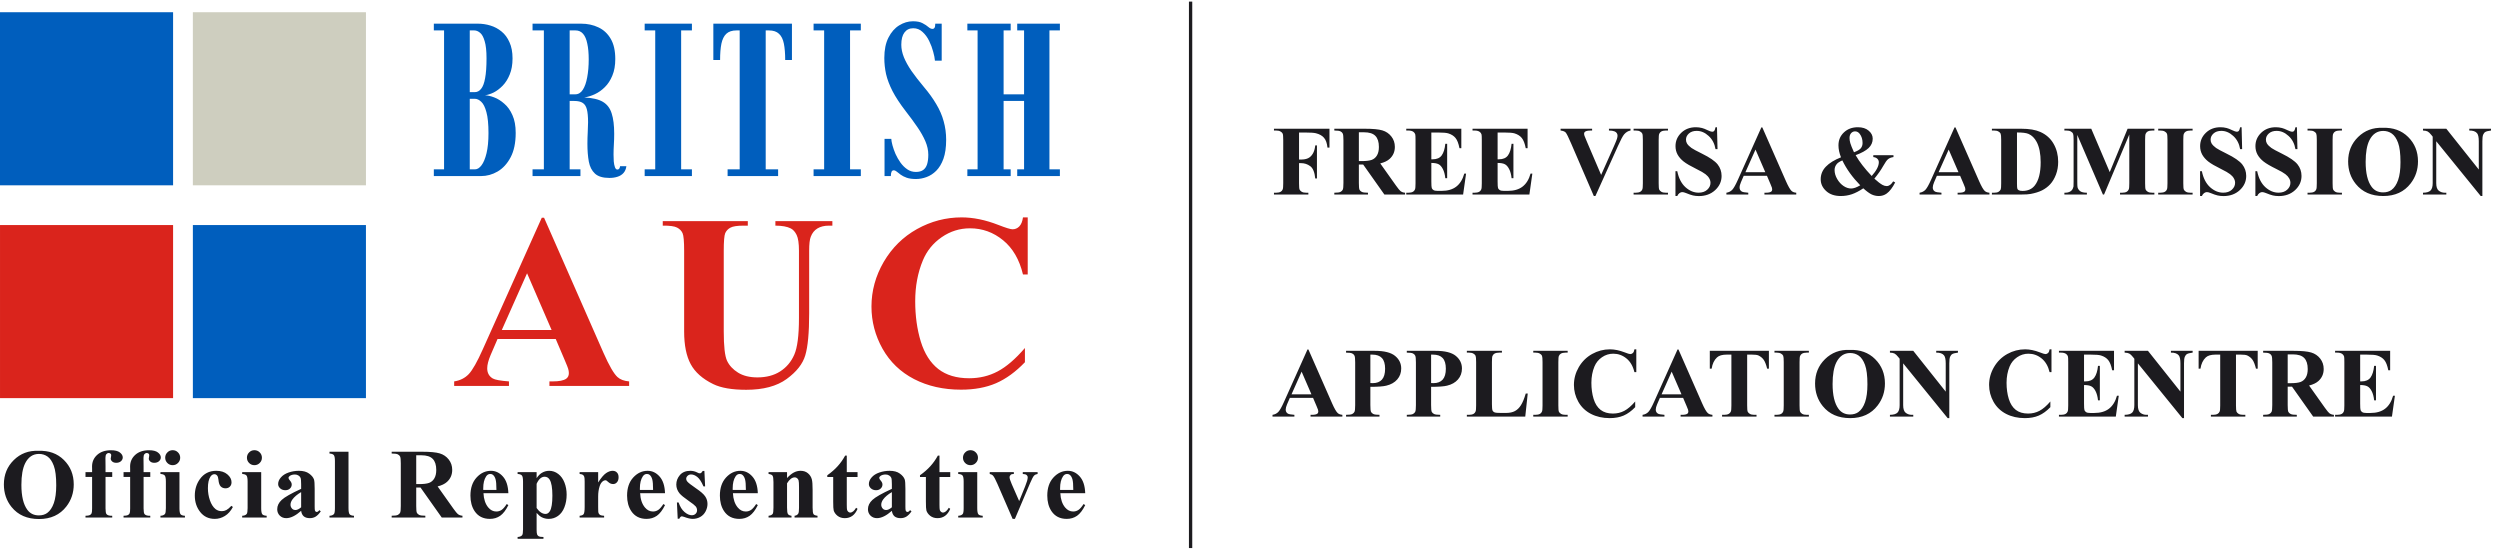 <svg width="366" height="81" viewBox="0 0 366 81" fill="none" xmlns="http://www.w3.org/2000/svg">
<rect y="1.79" width="25.34" height="25.34" fill="#005EBD"/>
<rect x="28.236" y="1.79" width="25.34" height="25.34" fill="#CECEBF"/>
<rect x="0.002" y="32.948" width="25.338" height="25.338" fill="#DA241C"/>
<rect x="28.236" y="32.948" width="25.338" height="25.338" fill="#005EBD"/>
<path d="M63.513 25.778V24.79H65.011V4.453H63.513V3.465H69.952C70.579 3.465 71.19 3.555 71.785 3.736C72.391 3.917 72.938 4.209 73.427 4.613C73.915 5.006 74.303 5.532 74.59 6.19C74.888 6.839 75.036 7.625 75.036 8.549C75.036 9.463 74.898 10.249 74.622 10.908C74.356 11.567 74.011 12.114 73.586 12.55C73.171 12.975 72.736 13.304 72.279 13.538C71.822 13.761 71.397 13.899 71.004 13.952C71.397 13.963 71.843 14.064 72.343 14.255C72.853 14.446 73.347 14.754 73.825 15.179C74.314 15.594 74.712 16.151 75.02 16.853C75.339 17.554 75.498 18.42 75.498 19.451C75.498 20.906 75.249 22.102 74.749 23.037C74.261 23.961 73.628 24.652 72.853 25.108C72.088 25.555 71.275 25.778 70.414 25.778H63.513ZM68.773 24.79H69.554C69.883 24.79 70.197 24.593 70.494 24.2C70.791 23.807 71.036 23.217 71.227 22.431C71.418 21.645 71.514 20.662 71.514 19.483C71.514 18.165 71.413 17.145 71.211 16.422C71.02 15.7 70.77 15.195 70.462 14.908C70.154 14.611 69.835 14.462 69.506 14.462H68.773V24.79ZM68.773 13.49H69.506C69.867 13.49 70.175 13.331 70.43 13.012C70.696 12.693 70.892 12.172 71.02 11.45C71.158 10.727 71.227 9.76 71.227 8.549C71.227 7.455 71.137 6.615 70.956 6.031C70.786 5.436 70.563 5.027 70.287 4.804C70.01 4.57 69.724 4.453 69.426 4.453H68.773V13.49ZM89.217 26.049C88.26 26.049 87.554 25.836 87.097 25.411C86.64 24.986 86.343 24.402 86.204 23.658C86.066 22.904 85.997 22.038 85.997 21.06C85.997 20.465 86.013 19.892 86.045 19.339C86.077 18.776 86.093 18.293 86.093 17.889C86.093 17.081 86.034 16.454 85.918 16.008C85.801 15.562 85.599 15.248 85.312 15.068C85.025 14.877 84.616 14.781 84.085 14.781H83.399V24.79H84.977V25.778H77.965V24.79H79.622V4.453H77.965V3.465H85.073C86.008 3.465 86.853 3.646 87.607 4.007C88.361 4.358 88.962 4.915 89.408 5.68C89.854 6.435 90.077 7.423 90.077 8.645C90.077 9.58 89.934 10.387 89.647 11.067C89.371 11.747 89.004 12.31 88.547 12.757C88.101 13.203 87.612 13.548 87.081 13.793C86.55 14.037 86.034 14.197 85.535 14.271C86.725 14.324 87.633 14.537 88.26 14.908C88.887 15.28 89.317 15.849 89.551 16.614C89.796 17.368 89.918 18.356 89.918 19.578C89.918 20.109 89.902 20.635 89.87 21.156C89.838 21.677 89.822 22.165 89.822 22.622C89.822 22.941 89.833 23.276 89.854 23.626C89.886 23.966 89.944 24.253 90.029 24.487C90.114 24.71 90.231 24.822 90.38 24.822C90.507 24.822 90.603 24.774 90.667 24.678C90.731 24.572 90.768 24.455 90.778 24.328H91.703C91.65 24.731 91.512 25.061 91.288 25.316C91.065 25.571 90.773 25.757 90.412 25.873C90.061 25.99 89.663 26.049 89.217 26.049ZM83.399 13.809H84.212C84.669 13.809 85.041 13.585 85.328 13.139C85.615 12.693 85.827 12.087 85.965 11.322C86.114 10.547 86.188 9.675 86.188 8.709C86.188 7.795 86.119 7.024 85.981 6.398C85.854 5.76 85.647 5.277 85.36 4.947C85.073 4.618 84.706 4.453 84.26 4.453H83.399V13.809ZM94.38 25.778V24.79H95.926V4.453H94.38V3.465H101.297V4.453H99.719V24.79H101.297V25.778H94.38ZM106.521 25.778V24.79H108.29V4.453H107.828C107.18 4.453 106.68 4.618 106.33 4.947C105.99 5.266 105.751 5.749 105.613 6.398C105.485 7.035 105.421 7.832 105.421 8.788H104.433V3.465H115.94V8.788H114.952C114.952 7.832 114.888 7.035 114.761 6.398C114.633 5.749 114.394 5.266 114.044 4.947C113.704 4.618 113.21 4.453 112.561 4.453H112.099V24.79H113.916V25.778H106.521ZM119.108 25.778V24.79H120.654V4.453H119.108V3.465H126.025V4.453H124.447V24.79H126.025V25.778H119.108ZM134.102 26.208C133.55 26.208 133.093 26.145 132.732 26.017C132.381 25.89 132.089 25.741 131.855 25.571C131.632 25.401 131.441 25.252 131.281 25.124C131.133 24.997 130.984 24.933 130.835 24.933C130.559 24.933 130.421 25.215 130.421 25.778H129.496V20.327H130.484C130.495 20.561 130.553 20.88 130.66 21.283C130.766 21.677 130.915 22.096 131.106 22.543C131.308 22.989 131.552 23.414 131.839 23.817C132.126 24.211 132.455 24.535 132.827 24.79C133.199 25.045 133.619 25.172 134.086 25.172C134.533 25.172 134.889 25.077 135.154 24.885C135.42 24.694 135.611 24.413 135.728 24.041C135.845 23.658 135.903 23.196 135.903 22.654C135.903 22.006 135.76 21.347 135.473 20.678C135.186 20.008 134.793 19.312 134.294 18.59C133.794 17.857 133.22 17.076 132.572 16.247C131.754 15.185 131.117 14.212 130.66 13.331C130.213 12.449 129.9 11.62 129.719 10.844C129.549 10.058 129.464 9.272 129.464 8.485C129.464 7.295 129.666 6.302 130.07 5.505C130.474 4.708 130.994 4.113 131.632 3.72C132.28 3.316 132.955 3.114 133.656 3.114C134.262 3.114 134.734 3.21 135.074 3.401C135.425 3.582 135.707 3.768 135.919 3.959C136.132 4.14 136.328 4.23 136.509 4.23C136.647 4.23 136.748 4.177 136.812 4.071C136.886 3.964 136.923 3.763 136.923 3.465H137.864V8.884H136.875C136.854 8.544 136.769 8.108 136.62 7.577C136.482 7.046 136.286 6.52 136.031 5.999C135.776 5.468 135.452 5.027 135.059 4.676C134.676 4.315 134.224 4.134 133.704 4.134C133.151 4.134 132.721 4.342 132.413 4.756C132.105 5.16 131.951 5.76 131.951 6.557C131.951 7.141 132.078 7.752 132.333 8.39C132.588 9.017 132.96 9.686 133.449 10.398C133.948 11.11 134.554 11.891 135.266 12.741C135.988 13.591 136.589 14.425 137.067 15.243C137.555 16.05 137.917 16.885 138.15 17.745C138.395 18.606 138.517 19.514 138.517 20.471C138.517 21.576 138.384 22.5 138.119 23.244C137.853 23.977 137.502 24.561 137.067 24.997C136.642 25.422 136.169 25.73 135.648 25.921C135.128 26.113 134.612 26.208 134.102 26.208ZM141.621 25.778V24.79H143.119V4.453H141.621V3.465H147.964V4.453H146.928V13.809H149.924V4.453H148.92V3.465H155.168V4.453H153.638V24.79H155.168V25.778H148.92V24.79H149.924V14.781H146.928V24.79H147.964V25.778H141.621Z" fill="#005EBD"/>
<path d="M81.36 49.63H72.84L71.826 51.978C71.494 52.761 71.328 53.407 71.328 53.917C71.328 54.593 71.601 55.091 72.146 55.411C72.467 55.601 73.255 55.743 74.512 55.838V56.496H66.49V55.838C67.356 55.708 68.067 55.352 68.624 54.771C69.182 54.178 69.87 52.962 70.688 51.124L79.315 31.878H79.653L88.351 51.658C89.181 53.532 89.863 54.712 90.397 55.198C90.8 55.565 91.369 55.779 92.104 55.838V56.496H80.436V55.838H80.916C81.853 55.838 82.511 55.708 82.89 55.447C83.151 55.257 83.281 54.984 83.281 54.628C83.281 54.415 83.246 54.196 83.175 53.97C83.151 53.864 82.973 53.419 82.641 52.636L81.36 49.63ZM80.756 48.314L77.162 40.007L73.463 48.314H80.756ZM97.028 32.376H109.479V33.034H108.857C107.92 33.034 107.274 33.135 106.918 33.337C106.574 33.526 106.325 33.793 106.171 34.137C106.028 34.481 105.957 35.341 105.957 36.716V48.527C105.957 50.685 106.117 52.114 106.437 52.814C106.77 53.514 107.309 54.095 108.056 54.557C108.803 55.02 109.746 55.251 110.884 55.251C112.189 55.251 113.298 54.961 114.211 54.379C115.136 53.786 115.823 52.974 116.274 51.943C116.737 50.911 116.968 49.114 116.968 46.553V36.716C116.968 35.637 116.855 34.866 116.63 34.404C116.405 33.941 116.12 33.621 115.776 33.443C115.242 33.171 114.489 33.034 113.517 33.034V32.376H121.859V33.034H121.361C120.685 33.034 120.122 33.171 119.672 33.443C119.221 33.716 118.895 34.125 118.693 34.671C118.539 35.05 118.462 35.732 118.462 36.716V45.877C118.462 48.711 118.272 50.757 117.893 52.014C117.525 53.271 116.618 54.427 115.171 55.482C113.725 56.538 111.75 57.065 109.248 57.065C107.161 57.065 105.548 56.787 104.41 56.229C102.856 55.47 101.759 54.498 101.119 53.312C100.479 52.126 100.158 50.531 100.158 48.527V36.716C100.158 35.329 100.081 34.469 99.927 34.137C99.773 33.793 99.506 33.52 99.127 33.319C98.747 33.117 98.048 33.022 97.028 33.034V32.376ZM150.458 31.825V40.185H149.765C149.243 38.003 148.271 36.331 146.848 35.169C145.425 34.007 143.812 33.425 142.009 33.425C140.503 33.425 139.122 33.858 137.865 34.724C136.608 35.59 135.689 36.722 135.108 38.121C134.361 39.912 133.987 41.904 133.987 44.098C133.987 46.256 134.26 48.225 134.805 50.004C135.351 51.771 136.205 53.111 137.367 54.024C138.529 54.925 140.035 55.376 141.885 55.376C143.403 55.376 144.79 55.044 146.047 54.379C147.316 53.715 148.65 52.571 150.049 50.946V53.028C148.697 54.439 147.286 55.465 145.816 56.105C144.357 56.733 142.65 57.048 140.693 57.048C138.12 57.048 135.831 56.532 133.827 55.5C131.835 54.468 130.293 52.986 129.202 51.053C128.123 49.12 127.583 47.063 127.583 44.881C127.583 42.58 128.182 40.398 129.38 38.335C130.59 36.272 132.214 34.671 134.254 33.532C136.305 32.394 138.481 31.825 140.782 31.825C142.478 31.825 144.268 32.192 146.154 32.928C147.245 33.354 147.939 33.568 148.235 33.568C148.614 33.568 148.941 33.431 149.213 33.159C149.498 32.874 149.682 32.429 149.765 31.825H150.458Z" fill="#DA241C"/>
<path d="M5.618 66C7.152 65.943 8.397 66.391 9.354 67.342C10.315 68.294 10.796 69.485 10.796 70.915C10.796 72.136 10.438 73.211 9.723 74.139C8.776 75.37 7.438 75.986 5.71 75.986C3.977 75.986 2.637 75.399 1.69 74.224C0.942 73.296 0.568 72.195 0.568 70.922C0.568 69.492 1.054 68.301 2.024 67.349C3 66.393 4.197 65.943 5.618 66ZM5.703 66.454C4.822 66.454 4.152 66.904 3.693 67.804C3.319 68.543 3.132 69.603 3.132 70.986C3.132 72.629 3.421 73.843 3.999 74.629C4.401 75.178 4.964 75.453 5.689 75.453C6.177 75.453 6.584 75.335 6.911 75.098C7.327 74.795 7.652 74.312 7.884 73.649C8.116 72.981 8.232 72.113 8.232 71.043C8.232 69.769 8.113 68.817 7.876 68.188C7.64 67.553 7.337 67.106 6.967 66.845C6.603 66.585 6.181 66.454 5.703 66.454ZM15.45 69.821V74.43C15.45 74.875 15.498 75.155 15.592 75.268C15.744 75.444 16.023 75.524 16.43 75.51V75.766H12.517V75.51C12.815 75.505 13.026 75.472 13.149 75.41C13.277 75.344 13.365 75.254 13.412 75.141C13.459 75.027 13.483 74.79 13.483 74.43V69.821H12.517V69.125H13.483V68.635L13.476 68.301C13.476 67.619 13.724 67.051 14.222 66.597C14.723 66.142 15.401 65.915 16.253 65.915C16.835 65.915 17.266 66.024 17.546 66.241C17.829 66.459 17.972 66.701 17.972 66.966C17.972 67.179 17.884 67.364 17.709 67.52C17.534 67.676 17.302 67.754 17.013 67.754C16.767 67.754 16.57 67.69 16.423 67.562C16.281 67.435 16.21 67.293 16.21 67.136C16.21 67.094 16.224 67.006 16.253 66.874C16.272 66.793 16.281 66.717 16.281 66.646C16.281 66.547 16.253 66.474 16.196 66.426C16.12 66.355 16.028 66.32 15.919 66.32C15.782 66.32 15.666 66.376 15.571 66.49C15.481 66.604 15.436 66.786 15.436 67.037L15.45 68.28V69.125H16.43V69.821H15.45ZM21.021 69.821V74.43C21.021 74.875 21.069 75.155 21.163 75.268C21.315 75.444 21.594 75.524 22.001 75.51V75.766H18.088V75.51C18.386 75.505 18.597 75.472 18.72 75.41C18.848 75.344 18.936 75.254 18.983 75.141C19.03 75.027 19.054 74.79 19.054 74.43V69.821H18.088V69.125H19.054V68.635L19.047 68.301C19.047 67.619 19.296 67.051 19.793 66.597C20.294 66.142 20.972 65.915 21.824 65.915C22.406 65.915 22.837 66.024 23.116 66.241C23.401 66.459 23.543 66.701 23.543 66.966C23.543 67.179 23.455 67.364 23.28 67.52C23.105 67.676 22.873 67.754 22.584 67.754C22.338 67.754 22.141 67.69 21.994 67.562C21.852 67.435 21.781 67.293 21.781 67.136C21.781 67.094 21.796 67.006 21.824 66.874C21.843 66.793 21.852 66.717 21.852 66.646C21.852 66.547 21.824 66.474 21.767 66.426C21.691 66.355 21.599 66.32 21.49 66.32C21.353 66.32 21.237 66.376 21.142 66.49C21.052 66.604 21.007 66.786 21.007 67.037L21.021 68.28V69.125H22.001V69.821H21.021ZM25.278 65.908C25.586 65.908 25.847 66.016 26.06 66.234C26.273 66.447 26.379 66.706 26.379 67.008C26.379 67.311 26.27 67.57 26.053 67.783C25.84 67.996 25.581 68.102 25.278 68.102C24.975 68.102 24.717 67.996 24.504 67.783C24.291 67.57 24.185 67.311 24.185 67.008C24.185 66.706 24.291 66.447 24.504 66.234C24.717 66.016 24.975 65.908 25.278 65.908ZM26.273 69.125V74.388C26.273 74.856 26.327 75.157 26.436 75.29C26.545 75.418 26.758 75.491 27.075 75.51V75.766H23.489V75.51C23.782 75.5 24 75.415 24.142 75.254C24.237 75.145 24.284 74.856 24.284 74.388V70.51C24.284 70.041 24.23 69.743 24.121 69.615C24.012 69.483 23.801 69.407 23.489 69.388V69.125H26.273ZM33.875 74.054L34.095 74.224C33.783 74.811 33.392 75.249 32.923 75.538C32.459 75.822 31.965 75.965 31.439 75.965C30.553 75.965 29.846 75.631 29.315 74.963C28.785 74.295 28.52 73.493 28.52 72.555C28.52 71.651 28.761 70.856 29.244 70.169C29.827 69.34 30.629 68.926 31.652 68.926C32.339 68.926 32.883 69.099 33.285 69.445C33.693 69.79 33.896 70.176 33.896 70.602C33.896 70.872 33.813 71.088 33.648 71.249C33.487 71.409 33.274 71.49 33.008 71.49C32.729 71.49 32.497 71.398 32.312 71.213C32.133 71.028 32.021 70.699 31.979 70.226C31.95 69.927 31.882 69.719 31.773 69.601C31.664 69.483 31.536 69.423 31.389 69.423C31.162 69.423 30.968 69.544 30.807 69.785C30.561 70.15 30.438 70.709 30.438 71.462C30.438 72.087 30.537 72.686 30.736 73.258C30.935 73.827 31.207 74.25 31.553 74.53C31.813 74.733 32.121 74.835 32.476 74.835C32.708 74.835 32.928 74.781 33.136 74.672C33.345 74.563 33.591 74.357 33.875 74.054ZM37.244 65.908C37.552 65.908 37.812 66.016 38.026 66.234C38.239 66.447 38.345 66.706 38.345 67.008C38.345 67.311 38.236 67.57 38.019 67.783C37.805 67.996 37.547 68.102 37.244 68.102C36.941 68.102 36.683 67.996 36.47 67.783C36.257 67.57 36.151 67.311 36.151 67.008C36.151 66.706 36.257 66.447 36.47 66.234C36.683 66.016 36.941 65.908 37.244 65.908ZM38.239 69.125V74.388C38.239 74.856 38.293 75.157 38.402 75.29C38.511 75.418 38.724 75.491 39.041 75.51V75.766H35.455V75.51C35.748 75.5 35.966 75.415 36.108 75.254C36.203 75.145 36.25 74.856 36.25 74.388V70.51C36.25 70.041 36.196 69.743 36.087 69.615C35.978 69.483 35.767 69.407 35.455 69.388V69.125H38.239ZM44.087 74.785C43.277 75.5 42.55 75.858 41.906 75.858C41.528 75.858 41.213 75.735 40.962 75.489C40.711 75.238 40.585 74.925 40.585 74.551C40.585 74.044 40.803 73.59 41.239 73.188C41.674 72.78 42.624 72.24 44.087 71.568V70.9C44.087 70.399 44.058 70.084 44.001 69.956C43.949 69.823 43.847 69.71 43.696 69.615C43.544 69.516 43.374 69.466 43.185 69.466C42.877 69.466 42.624 69.534 42.425 69.672C42.302 69.757 42.24 69.856 42.24 69.97C42.24 70.07 42.306 70.193 42.439 70.34C42.619 70.543 42.709 70.74 42.709 70.929C42.709 71.161 42.621 71.36 42.446 71.525C42.276 71.686 42.051 71.767 41.771 71.767C41.473 71.767 41.222 71.677 41.019 71.497C40.82 71.317 40.72 71.106 40.72 70.865C40.72 70.524 40.855 70.2 41.125 69.892C41.395 69.579 41.771 69.34 42.254 69.175C42.737 69.009 43.239 68.926 43.76 68.926C44.39 68.926 44.887 69.061 45.251 69.331C45.621 69.596 45.86 69.885 45.969 70.197C46.035 70.396 46.068 70.853 46.068 71.568V74.146C46.068 74.449 46.08 74.641 46.104 74.722C46.127 74.797 46.163 74.854 46.21 74.892C46.258 74.93 46.312 74.949 46.374 74.949C46.497 74.949 46.622 74.861 46.75 74.686L46.963 74.856C46.726 75.207 46.48 75.463 46.224 75.624C45.974 75.78 45.687 75.858 45.365 75.858C44.986 75.858 44.69 75.77 44.477 75.595C44.264 75.415 44.134 75.145 44.087 74.785ZM44.087 74.267V72.044C43.514 72.38 43.088 72.74 42.808 73.124C42.624 73.379 42.531 73.637 42.531 73.898C42.531 74.115 42.609 74.307 42.766 74.473C42.884 74.601 43.05 74.665 43.263 74.665C43.499 74.665 43.774 74.532 44.087 74.267ZM51.021 66.135V74.388C51.021 74.856 51.076 75.157 51.185 75.29C51.294 75.418 51.507 75.491 51.824 75.51V75.766H48.237V75.51C48.531 75.5 48.749 75.415 48.891 75.254C48.985 75.145 49.033 74.856 49.033 74.388V67.513C49.033 67.049 48.978 66.753 48.869 66.625C48.76 66.492 48.55 66.417 48.237 66.398V66.135H51.021ZM60.935 71.376V74.075C60.935 74.596 60.965 74.925 61.027 75.062C61.093 75.195 61.207 75.302 61.368 75.382C61.529 75.463 61.83 75.503 62.27 75.503V75.766H57.341V75.503C57.786 75.503 58.087 75.463 58.243 75.382C58.404 75.297 58.515 75.188 58.577 75.055C58.643 74.923 58.676 74.596 58.676 74.075V67.825C58.676 67.304 58.643 66.978 58.577 66.845C58.515 66.708 58.404 66.599 58.243 66.518C58.082 66.438 57.781 66.398 57.341 66.398V66.135H61.815C62.98 66.135 63.832 66.215 64.372 66.376C64.912 66.537 65.352 66.836 65.693 67.271C66.034 67.702 66.204 68.209 66.204 68.791C66.204 69.501 65.949 70.088 65.438 70.552C65.111 70.846 64.654 71.066 64.067 71.213L66.382 74.473C66.685 74.894 66.901 75.157 67.028 75.261C67.222 75.408 67.447 75.489 67.703 75.503V75.766H64.671L61.567 71.376H60.935ZM60.935 66.653V70.872H61.34C61.998 70.872 62.49 70.813 62.817 70.695C63.144 70.572 63.399 70.354 63.584 70.041C63.773 69.724 63.868 69.312 63.868 68.805C63.868 68.072 63.695 67.529 63.349 67.179C63.008 66.829 62.457 66.653 61.695 66.653H60.935ZM74.425 72.207H70.781C70.824 73.088 71.058 73.784 71.484 74.295C71.811 74.688 72.204 74.885 72.663 74.885C72.947 74.885 73.206 74.807 73.438 74.65C73.669 74.49 73.918 74.203 74.183 73.791L74.425 73.947C74.065 74.681 73.667 75.202 73.231 75.51C72.796 75.813 72.292 75.965 71.719 75.965C70.734 75.965 69.988 75.586 69.481 74.828C69.074 74.217 68.871 73.46 68.871 72.555C68.871 71.447 69.169 70.567 69.766 69.913C70.367 69.255 71.07 68.926 71.875 68.926C72.547 68.926 73.13 69.203 73.622 69.757C74.119 70.306 74.387 71.123 74.425 72.207ZM72.678 71.731C72.678 70.969 72.635 70.446 72.55 70.162C72.469 69.878 72.341 69.662 72.166 69.516C72.067 69.43 71.934 69.388 71.769 69.388C71.522 69.388 71.321 69.508 71.165 69.75C70.885 70.171 70.746 70.749 70.746 71.483V71.731H72.678ZM78.561 75.091V77.562C78.561 77.903 78.587 78.135 78.639 78.258C78.696 78.382 78.781 78.472 78.895 78.528C79.008 78.585 79.231 78.614 79.562 78.614V78.876H75.777V78.614C76.07 78.604 76.288 78.521 76.43 78.365C76.525 78.256 76.572 77.974 76.572 77.52V70.51C76.572 70.041 76.518 69.743 76.409 69.615C76.3 69.483 76.09 69.407 75.777 69.388V69.125H78.561V69.999C78.793 69.658 79.03 69.411 79.271 69.26C79.617 69.037 79.993 68.926 80.401 68.926C80.888 68.926 81.331 69.08 81.729 69.388C82.131 69.695 82.437 70.122 82.645 70.666C82.853 71.206 82.957 71.788 82.957 72.413C82.957 73.086 82.849 73.701 82.631 74.26C82.418 74.814 82.105 75.238 81.693 75.531C81.286 75.82 80.831 75.965 80.329 75.965C79.965 75.965 79.624 75.884 79.307 75.723C79.07 75.6 78.822 75.389 78.561 75.091ZM78.561 74.374C78.968 74.951 79.404 75.24 79.868 75.24C80.124 75.24 80.334 75.105 80.5 74.835C80.746 74.438 80.869 73.68 80.869 72.562C80.869 71.417 80.734 70.633 80.465 70.212C80.285 69.932 80.043 69.793 79.74 69.793C79.262 69.793 78.869 70.138 78.561 70.829V74.374ZM87.57 69.125V70.631C88.01 69.944 88.396 69.49 88.727 69.267C89.059 69.04 89.378 68.926 89.686 68.926C89.951 68.926 90.162 69.009 90.318 69.175C90.479 69.336 90.56 69.565 90.56 69.864C90.56 70.181 90.481 70.427 90.325 70.602C90.174 70.777 89.989 70.865 89.771 70.865C89.52 70.865 89.303 70.784 89.118 70.624C88.933 70.463 88.824 70.373 88.791 70.354C88.744 70.325 88.689 70.311 88.628 70.311C88.49 70.311 88.36 70.363 88.237 70.467C88.043 70.628 87.896 70.858 87.797 71.156C87.645 71.615 87.57 72.122 87.57 72.676V74.203L87.577 74.601C87.577 74.871 87.593 75.043 87.626 75.119C87.683 75.247 87.766 75.342 87.875 75.403C87.989 75.46 88.178 75.496 88.443 75.51V75.766H84.856V75.51C85.145 75.486 85.34 75.408 85.439 75.275C85.543 75.138 85.595 74.781 85.595 74.203V70.531C85.595 70.152 85.576 69.911 85.538 69.807C85.491 69.674 85.422 69.577 85.332 69.516C85.242 69.454 85.084 69.411 84.856 69.388V69.125H87.57ZM97.359 72.207H93.716C93.758 73.088 93.993 73.784 94.419 74.295C94.746 74.688 95.139 74.885 95.598 74.885C95.882 74.885 96.14 74.807 96.372 74.65C96.604 74.49 96.853 74.203 97.118 73.791L97.359 73.947C96.999 74.681 96.602 75.202 96.166 75.51C95.731 75.813 95.226 75.965 94.653 75.965C93.669 75.965 92.923 75.586 92.416 74.828C92.009 74.217 91.805 73.46 91.805 72.555C91.805 71.447 92.104 70.567 92.7 69.913C93.302 69.255 94.005 68.926 94.81 68.926C95.482 68.926 96.064 69.203 96.557 69.757C97.054 70.306 97.322 71.123 97.359 72.207ZM95.612 71.731C95.612 70.969 95.57 70.446 95.484 70.162C95.404 69.878 95.276 69.662 95.101 69.516C95.001 69.43 94.869 69.388 94.703 69.388C94.457 69.388 94.256 69.508 94.099 69.75C93.82 70.171 93.68 70.749 93.68 71.483V71.731H95.612ZM103.122 68.94L103.229 71.206H102.987C102.698 70.534 102.398 70.074 102.085 69.828C101.777 69.582 101.47 69.459 101.162 69.459C100.968 69.459 100.802 69.525 100.665 69.658C100.527 69.785 100.459 69.935 100.459 70.105C100.459 70.233 100.506 70.356 100.601 70.474C100.752 70.668 101.176 71.002 101.872 71.476C102.568 71.945 103.025 72.345 103.243 72.676C103.465 73.003 103.577 73.37 103.577 73.777C103.577 74.146 103.484 74.508 103.3 74.864C103.115 75.219 102.855 75.491 102.518 75.68C102.182 75.87 101.811 75.965 101.403 75.965C101.086 75.965 100.662 75.865 100.132 75.666C99.99 75.614 99.893 75.588 99.841 75.588C99.685 75.588 99.554 75.706 99.45 75.943H99.216L99.102 73.557H99.344C99.557 74.182 99.848 74.65 100.217 74.963C100.591 75.275 100.944 75.432 101.276 75.432C101.503 75.432 101.687 75.363 101.83 75.226C101.976 75.084 102.05 74.913 102.05 74.715C102.05 74.487 101.979 74.291 101.837 74.125C101.695 73.959 101.377 73.708 100.885 73.372C100.161 72.87 99.692 72.487 99.479 72.222C99.166 71.833 99.01 71.405 99.01 70.936C99.01 70.425 99.185 69.963 99.535 69.551C99.891 69.134 100.402 68.926 101.07 68.926C101.429 68.926 101.777 69.014 102.114 69.189C102.241 69.26 102.346 69.295 102.426 69.295C102.511 69.295 102.58 69.279 102.632 69.246C102.684 69.208 102.767 69.106 102.881 68.94H103.122ZM110.945 72.207H107.301C107.344 73.088 107.578 73.784 108.004 74.295C108.331 74.688 108.724 74.885 109.183 74.885C109.467 74.885 109.725 74.807 109.957 74.65C110.189 74.49 110.438 74.203 110.703 73.791L110.945 73.947C110.585 74.681 110.187 75.202 109.751 75.51C109.316 75.813 108.812 75.965 108.239 75.965C107.254 75.965 106.508 75.586 106.001 74.828C105.594 74.217 105.391 73.46 105.391 72.555C105.391 71.447 105.689 70.567 106.286 69.913C106.887 69.255 107.59 68.926 108.395 68.926C109.067 68.926 109.65 69.203 110.142 69.757C110.639 70.306 110.907 71.123 110.945 72.207ZM109.197 71.731C109.197 70.969 109.155 70.446 109.07 70.162C108.989 69.878 108.861 69.662 108.686 69.516C108.587 69.43 108.454 69.388 108.288 69.388C108.042 69.388 107.841 69.508 107.685 69.75C107.405 70.171 107.266 70.749 107.266 71.483V71.731H109.197ZM115.223 69.125V69.984C115.564 69.615 115.891 69.347 116.203 69.182C116.516 69.011 116.852 68.926 117.212 68.926C117.643 68.926 118 69.047 118.284 69.288C118.568 69.525 118.758 69.821 118.852 70.176C118.928 70.446 118.966 70.965 118.966 71.731V74.317C118.966 74.828 119.011 75.148 119.101 75.275C119.196 75.399 119.39 75.477 119.683 75.51V75.766H116.324V75.51C116.575 75.477 116.755 75.373 116.864 75.197C116.939 75.079 116.977 74.785 116.977 74.317V71.362C116.977 70.818 116.956 70.474 116.913 70.332C116.871 70.19 116.797 70.081 116.693 70.006C116.594 69.925 116.482 69.885 116.359 69.885C115.952 69.885 115.573 70.176 115.223 70.758V74.317C115.223 74.814 115.268 75.129 115.358 75.261C115.453 75.394 115.625 75.477 115.876 75.51V75.766H112.517V75.51C112.796 75.481 112.995 75.391 113.114 75.24C113.194 75.136 113.234 74.828 113.234 74.317V70.567C113.234 70.065 113.187 69.752 113.092 69.629C113.002 69.506 112.811 69.426 112.517 69.388V69.125H115.223ZM123.969 66.696V69.125H125.545V69.828H123.969V73.926C123.969 74.31 123.985 74.558 124.018 74.672C124.056 74.781 124.12 74.871 124.21 74.942C124.3 75.008 124.383 75.041 124.459 75.041C124.767 75.041 125.058 74.807 125.332 74.338L125.545 74.494C125.162 75.403 124.539 75.858 123.678 75.858C123.256 75.858 122.899 75.742 122.605 75.51C122.316 75.273 122.132 75.01 122.051 74.722C122.004 74.561 121.98 74.125 121.98 73.415V69.828H121.114V69.579C121.71 69.158 122.217 68.715 122.634 68.251C123.055 67.787 123.422 67.269 123.734 66.696H123.969ZM130.57 74.785C129.76 75.5 129.033 75.858 128.389 75.858C128.01 75.858 127.696 75.735 127.445 75.489C127.194 75.238 127.068 74.925 127.068 74.551C127.068 74.044 127.286 73.59 127.722 73.188C128.157 72.78 129.107 72.24 130.57 71.568V70.9C130.57 70.399 130.541 70.084 130.484 69.956C130.432 69.823 130.33 69.71 130.179 69.615C130.027 69.516 129.857 69.466 129.668 69.466C129.36 69.466 129.107 69.534 128.908 69.672C128.785 69.757 128.723 69.856 128.723 69.97C128.723 70.07 128.789 70.193 128.922 70.34C129.102 70.543 129.192 70.74 129.192 70.929C129.192 71.161 129.104 71.36 128.929 71.525C128.759 71.686 128.534 71.767 128.254 71.767C127.956 71.767 127.705 71.677 127.501 71.497C127.303 71.317 127.203 71.106 127.203 70.865C127.203 70.524 127.338 70.2 127.608 69.892C127.878 69.579 128.254 69.34 128.737 69.175C129.22 69.009 129.722 68.926 130.243 68.926C130.873 68.926 131.37 69.061 131.734 69.331C132.104 69.596 132.343 69.885 132.452 70.197C132.518 70.396 132.551 70.853 132.551 71.568V74.146C132.551 74.449 132.563 74.641 132.587 74.722C132.61 74.797 132.646 74.854 132.693 74.892C132.741 74.93 132.795 74.949 132.857 74.949C132.98 74.949 133.105 74.861 133.233 74.686L133.446 74.856C133.209 75.207 132.963 75.463 132.707 75.624C132.456 75.78 132.17 75.858 131.848 75.858C131.469 75.858 131.173 75.77 130.96 75.595C130.747 75.415 130.617 75.145 130.57 74.785ZM130.57 74.267V72.044C129.997 72.38 129.571 72.74 129.291 73.124C129.107 73.379 129.014 73.637 129.014 73.898C129.014 74.115 129.092 74.307 129.249 74.473C129.367 74.601 129.533 74.665 129.746 74.665C129.982 74.665 130.257 74.532 130.57 74.267ZM137.54 66.696V69.125H139.116V69.828H137.54V73.926C137.54 74.31 137.556 74.558 137.589 74.672C137.627 74.781 137.691 74.871 137.781 74.942C137.871 75.008 137.954 75.041 138.03 75.041C138.338 75.041 138.629 74.807 138.903 74.338L139.116 74.494C138.733 75.403 138.11 75.858 137.249 75.858C136.827 75.858 136.47 75.742 136.176 75.51C135.887 75.273 135.703 75.01 135.622 74.722C135.575 74.561 135.551 74.125 135.551 73.415V69.828H134.685V69.579C135.281 69.158 135.788 68.715 136.205 68.251C136.626 67.787 136.993 67.269 137.305 66.696H137.54ZM142.074 65.908C142.382 65.908 142.642 66.016 142.855 66.234C143.068 66.447 143.175 66.706 143.175 67.008C143.175 67.311 143.066 67.57 142.848 67.783C142.635 67.996 142.377 68.102 142.074 68.102C141.771 68.102 141.513 67.996 141.3 67.783C141.087 67.57 140.98 67.311 140.98 67.008C140.98 66.706 141.087 66.447 141.3 66.234C141.513 66.016 141.771 65.908 142.074 65.908ZM143.068 69.125V74.388C143.068 74.856 143.123 75.157 143.232 75.29C143.34 75.418 143.554 75.491 143.871 75.51V75.766H140.284V75.51C140.578 75.5 140.795 75.415 140.937 75.254C141.032 75.145 141.08 74.856 141.08 74.388V70.51C141.08 70.041 141.025 69.743 140.916 69.615C140.807 69.483 140.597 69.407 140.284 69.388V69.125H143.068ZM148.249 75.965L146.011 70.815C145.741 70.195 145.531 69.802 145.379 69.636C145.27 69.513 145.109 69.43 144.896 69.388V69.125H148.426V69.388C148.204 69.388 148.052 69.428 147.972 69.508C147.858 69.613 147.801 69.736 147.801 69.878C147.801 70.053 147.905 70.382 148.114 70.865L149.207 73.358L150.081 71.206C150.332 70.59 150.457 70.155 150.457 69.899C150.457 69.752 150.403 69.634 150.294 69.544C150.19 69.449 150.003 69.397 149.733 69.388V69.125H151.906V69.388C151.698 69.416 151.527 69.494 151.395 69.622C151.262 69.75 151.063 70.126 150.798 70.751L148.582 75.965H148.249ZM158.876 72.207H155.233C155.276 73.088 155.51 73.784 155.936 74.295C156.263 74.688 156.656 74.885 157.115 74.885C157.399 74.885 157.657 74.807 157.889 74.65C158.121 74.49 158.37 74.203 158.635 73.791L158.876 73.947C158.517 74.681 158.119 75.202 157.683 75.51C157.248 75.813 156.743 75.965 156.17 75.965C155.186 75.965 154.44 75.586 153.933 74.828C153.526 74.217 153.322 73.46 153.322 72.555C153.322 71.447 153.621 70.567 154.217 69.913C154.819 69.255 155.522 68.926 156.327 68.926C156.999 68.926 157.581 69.203 158.074 69.757C158.571 70.306 158.839 71.123 158.876 72.207ZM157.129 71.731C157.129 70.969 157.087 70.446 157.001 70.162C156.921 69.878 156.793 69.662 156.618 69.516C156.518 69.43 156.386 69.388 156.22 69.388C155.974 69.388 155.773 69.508 155.616 69.75C155.337 70.171 155.197 70.749 155.197 71.483V71.731H157.129Z" fill="#1C1B1F"/>
<line x1="174.303" y1="0.235" x2="174.303" y2="80.235" stroke="#1C1B1F" stroke-width="0.485"/>
<path d="M190.18 19.401V23.357H190.457C190.884 23.357 191.232 23.293 191.501 23.165C191.771 23.037 191.999 22.822 192.183 22.519C192.373 22.216 192.496 21.806 192.553 21.29H192.801V26.127H192.553C192.463 25.213 192.216 24.612 191.814 24.323C191.416 24.029 190.964 23.883 190.457 23.883H190.18V26.83C190.18 27.322 190.207 27.63 190.259 27.753C190.315 27.876 190.422 27.985 190.578 28.08C190.739 28.17 190.955 28.215 191.224 28.215H191.544V28.478H186.509V28.215H186.828C187.108 28.215 187.332 28.165 187.503 28.066C187.626 28 187.721 27.886 187.787 27.725C187.839 27.611 187.865 27.313 187.865 26.83V20.495C187.865 20.002 187.839 19.695 187.787 19.572C187.735 19.448 187.628 19.342 187.467 19.252C187.311 19.157 187.098 19.11 186.828 19.11H186.509V18.847H194.634V21.61H194.342C194.276 20.961 194.106 20.481 193.831 20.168C193.561 19.856 193.168 19.635 192.652 19.508C192.368 19.436 191.842 19.401 191.075 19.401H190.18ZM198.938 24.088V26.787C198.938 27.308 198.968 27.637 199.03 27.775C199.096 27.907 199.21 28.014 199.371 28.094C199.532 28.175 199.832 28.215 200.273 28.215V28.478H195.344V28.215C195.789 28.215 196.09 28.175 196.246 28.094C196.407 28.009 196.518 27.9 196.58 27.767C196.646 27.635 196.679 27.308 196.679 26.787V20.537C196.679 20.017 196.646 19.69 196.58 19.557C196.518 19.42 196.407 19.311 196.246 19.231C196.085 19.15 195.784 19.11 195.344 19.11V18.847H199.818C200.983 18.847 201.835 18.927 202.375 19.088C202.915 19.25 203.355 19.548 203.696 19.983C204.037 20.414 204.207 20.921 204.207 21.503C204.207 22.213 203.952 22.801 203.44 23.265C203.114 23.558 202.657 23.778 202.07 23.925L204.385 27.185C204.688 27.607 204.903 27.869 205.031 27.974C205.225 28.12 205.45 28.201 205.706 28.215V28.478H202.673L199.57 24.088H198.938ZM198.938 19.366V23.584H199.342C200.001 23.584 200.493 23.525 200.82 23.407C201.146 23.284 201.402 23.066 201.587 22.753C201.776 22.436 201.871 22.024 201.871 21.517C201.871 20.784 201.698 20.241 201.352 19.891C201.011 19.541 200.46 19.366 199.698 19.366H198.938ZM209.548 19.401V23.322H209.74C210.351 23.322 210.794 23.13 211.068 22.746C211.343 22.363 211.518 21.797 211.594 21.049H211.864V26.091H211.594C211.537 25.542 211.416 25.092 211.232 24.742C211.052 24.392 210.841 24.157 210.599 24.039C210.358 23.916 210.008 23.854 209.548 23.854V26.567C209.548 27.098 209.57 27.422 209.612 27.54C209.66 27.659 209.745 27.756 209.868 27.831C209.991 27.907 210.19 27.945 210.465 27.945H211.04C211.939 27.945 212.659 27.737 213.199 27.32C213.743 26.903 214.134 26.269 214.371 25.417H214.634L214.2 28.478H205.876V28.215H206.196C206.475 28.215 206.7 28.165 206.871 28.066C206.994 28 207.089 27.886 207.155 27.725C207.207 27.611 207.233 27.313 207.233 26.83V20.495C207.233 20.059 207.221 19.792 207.198 19.692C207.15 19.526 207.063 19.399 206.935 19.309C206.755 19.176 206.509 19.11 206.196 19.11H205.876V18.847H213.938V21.695H213.668C213.53 20.999 213.336 20.5 213.085 20.197C212.839 19.893 212.489 19.671 212.034 19.529C211.769 19.444 211.272 19.401 210.543 19.401H209.548ZM219.25 19.401V23.322H219.442C220.053 23.322 220.495 23.13 220.77 22.746C221.045 22.363 221.22 21.797 221.296 21.049H221.565V26.091H221.296C221.239 25.542 221.118 25.092 220.933 24.742C220.753 24.392 220.543 24.157 220.301 24.039C220.06 23.916 219.709 23.854 219.25 23.854V26.567C219.25 27.098 219.271 27.422 219.314 27.54C219.361 27.659 219.447 27.756 219.57 27.831C219.693 27.907 219.892 27.945 220.166 27.945H220.742C221.641 27.945 222.361 27.737 222.901 27.32C223.445 26.903 223.836 26.269 224.073 25.417H224.335L223.902 28.478H215.578V28.215H215.898C216.177 28.215 216.402 28.165 216.573 28.066C216.696 28 216.79 27.886 216.857 27.725C216.909 27.611 216.935 27.313 216.935 26.83V20.495C216.935 20.059 216.923 19.792 216.899 19.692C216.852 19.526 216.764 19.399 216.636 19.309C216.457 19.176 216.21 19.11 215.898 19.11H215.578V18.847H223.639V21.695H223.369C223.232 20.999 223.038 20.5 222.787 20.197C222.541 19.893 222.19 19.671 221.736 19.529C221.471 19.444 220.974 19.401 220.244 19.401H219.25ZM238.71 18.847V19.11C238.36 19.167 238.047 19.354 237.773 19.671C237.574 19.908 237.278 20.464 236.885 21.34L233.568 28.698H233.334L230.031 21.042C229.634 20.118 229.366 19.576 229.229 19.415C229.096 19.254 228.843 19.152 228.469 19.11V18.847H233.085V19.11H232.929C232.512 19.11 232.228 19.162 232.077 19.266C231.968 19.337 231.913 19.441 231.913 19.579C231.913 19.664 231.932 19.766 231.97 19.884C232.008 19.998 232.136 20.308 232.354 20.814L234.406 25.608L236.31 21.34C236.537 20.824 236.677 20.478 236.729 20.303C236.781 20.128 236.807 19.979 236.807 19.856C236.807 19.713 236.769 19.588 236.693 19.479C236.617 19.37 236.506 19.287 236.359 19.231C236.156 19.15 235.886 19.11 235.55 19.11V18.847H238.71ZM244.193 28.215V28.478H239.158V28.215H239.477C239.757 28.215 239.982 28.165 240.152 28.066C240.275 28 240.37 27.886 240.436 27.725C240.488 27.611 240.514 27.313 240.514 26.83V20.495C240.514 20.002 240.488 19.695 240.436 19.572C240.384 19.448 240.278 19.342 240.117 19.252C239.96 19.157 239.747 19.11 239.477 19.11H239.158V18.847H244.193V19.11H243.874C243.594 19.11 243.369 19.16 243.199 19.259C243.076 19.325 242.979 19.439 242.908 19.6C242.856 19.713 242.83 20.012 242.83 20.495V26.83C242.83 27.322 242.856 27.63 242.908 27.753C242.965 27.876 243.071 27.985 243.227 28.08C243.388 28.17 243.604 28.215 243.874 28.215H244.193ZM251.367 18.627L251.445 21.837H251.153C251.016 21.032 250.678 20.386 250.138 19.898C249.603 19.406 249.023 19.16 248.398 19.16C247.915 19.16 247.531 19.29 247.247 19.55C246.968 19.806 246.828 20.102 246.828 20.438C246.828 20.651 246.878 20.84 246.977 21.006C247.115 21.229 247.335 21.449 247.638 21.667C247.86 21.823 248.374 22.1 249.179 22.498C250.306 23.052 251.066 23.575 251.459 24.067C251.847 24.56 252.041 25.123 252.041 25.758C252.041 26.562 251.726 27.256 251.097 27.838C250.472 28.416 249.676 28.705 248.71 28.705C248.407 28.705 248.121 28.674 247.851 28.613C247.581 28.551 247.242 28.435 246.835 28.265C246.608 28.17 246.421 28.123 246.274 28.123C246.151 28.123 246.021 28.17 245.884 28.265C245.746 28.359 245.635 28.504 245.55 28.698H245.287V25.061H245.55C245.758 26.084 246.158 26.866 246.75 27.405C247.347 27.94 247.988 28.208 248.675 28.208C249.205 28.208 249.626 28.063 249.939 27.775C250.256 27.486 250.415 27.15 250.415 26.766C250.415 26.539 250.353 26.319 250.23 26.106C250.112 25.892 249.93 25.691 249.683 25.502C249.437 25.308 249.001 25.057 248.376 24.749C247.501 24.318 246.871 23.951 246.487 23.648C246.104 23.345 245.808 23.007 245.599 22.633C245.396 22.259 245.294 21.847 245.294 21.397C245.294 20.63 245.576 19.976 246.139 19.436C246.703 18.897 247.413 18.627 248.27 18.627C248.582 18.627 248.885 18.665 249.179 18.741C249.402 18.797 249.671 18.904 249.989 19.06C250.311 19.212 250.536 19.287 250.663 19.287C250.787 19.287 250.884 19.25 250.955 19.174C251.026 19.098 251.092 18.916 251.153 18.627H251.367ZM258.682 25.736H255.28L254.875 26.674C254.742 26.986 254.676 27.244 254.676 27.448C254.676 27.718 254.785 27.917 255.003 28.044C255.131 28.12 255.446 28.177 255.948 28.215V28.478H252.744V28.215C253.09 28.163 253.374 28.021 253.597 27.789C253.819 27.552 254.094 27.067 254.421 26.333L257.865 18.648H258L261.473 26.546C261.805 27.294 262.077 27.765 262.29 27.959C262.451 28.106 262.678 28.191 262.972 28.215V28.478H258.313V28.215H258.504C258.878 28.215 259.141 28.163 259.293 28.059C259.397 27.983 259.449 27.874 259.449 27.732C259.449 27.647 259.435 27.559 259.406 27.469C259.397 27.427 259.326 27.249 259.193 26.936L258.682 25.736ZM258.44 25.211L257.006 21.894L255.528 25.211H258.44ZM274.25 22.718H277.205V22.995C276.873 23.042 276.613 23.142 276.423 23.293C276.234 23.44 275.988 23.785 275.685 24.33C275.382 24.875 274.956 25.483 274.406 26.155C274.889 26.591 275.282 26.894 275.585 27.064C275.798 27.183 276.007 27.242 276.21 27.242C276.561 27.242 276.878 27.012 277.162 26.553L277.453 26.709C277.065 27.472 276.651 28.014 276.21 28.336C275.874 28.577 275.491 28.698 275.06 28.698C274.69 28.698 274.338 28.62 274.001 28.463C273.67 28.302 273.265 28.004 272.787 27.569C272.195 27.966 271.639 28.255 271.118 28.435C270.597 28.61 270.055 28.698 269.492 28.698C268.592 28.698 267.877 28.454 267.347 27.966C266.816 27.479 266.551 26.906 266.551 26.248C266.551 25.537 266.805 24.919 267.311 24.394C267.818 23.868 268.554 23.414 269.52 23.03C269.397 22.723 269.305 22.422 269.243 22.128C269.181 21.835 269.151 21.551 269.151 21.276C269.151 20.518 269.416 19.889 269.946 19.387C270.481 18.88 271.163 18.627 271.992 18.627C272.659 18.627 273.187 18.795 273.575 19.131C273.968 19.463 274.165 19.851 274.165 20.296C274.165 20.831 273.964 21.29 273.561 21.674C273.163 22.052 272.531 22.401 271.665 22.718C272.2 23.66 272.983 24.676 274.016 25.765C274.712 24.983 275.06 24.313 275.06 23.755C275.06 23.556 274.991 23.388 274.854 23.25C274.716 23.108 274.515 23.023 274.25 22.995V22.718ZM271.423 22.292C271.921 22.107 272.254 21.91 272.425 21.702C272.595 21.489 272.68 21.233 272.68 20.935C272.68 20.405 272.541 19.957 272.261 19.593C272.077 19.351 271.849 19.231 271.58 19.231C271.357 19.231 271.165 19.318 271.004 19.493C270.848 19.669 270.77 19.905 270.77 20.204C270.77 20.436 270.808 20.684 270.884 20.949C270.959 21.215 271.139 21.662 271.423 22.292ZM269.719 23.485C269.34 23.646 269.073 23.816 268.916 23.996C268.694 24.261 268.582 24.557 268.582 24.884C268.582 25.329 268.71 25.772 268.966 26.212C269.226 26.652 269.539 26.993 269.903 27.235C270.268 27.476 270.633 27.597 270.997 27.597C271.177 27.597 271.378 27.559 271.601 27.483C271.828 27.403 272.074 27.285 272.34 27.128C271.198 25.959 270.325 24.744 269.719 23.485ZM286.963 25.736H283.561L283.156 26.674C283.024 26.986 282.957 27.244 282.957 27.448C282.957 27.718 283.066 27.917 283.284 28.044C283.412 28.12 283.727 28.177 284.229 28.215V28.478H281.026V28.215C281.371 28.163 281.655 28.021 281.878 27.789C282.1 27.552 282.375 27.067 282.702 26.333L286.146 18.648H286.281L289.754 26.546C290.086 27.294 290.358 27.765 290.571 27.959C290.732 28.106 290.959 28.191 291.253 28.215V28.478H286.594V28.215H286.786C287.16 28.215 287.422 28.163 287.574 28.059C287.678 27.983 287.73 27.874 287.73 27.732C287.73 27.647 287.716 27.559 287.688 27.469C287.678 27.427 287.607 27.249 287.474 26.936L286.963 25.736ZM286.722 25.211L285.287 21.894L283.81 25.211H286.722ZM291.615 28.478V28.215H291.935C292.214 28.215 292.427 28.172 292.574 28.087C292.725 27.997 292.837 27.876 292.908 27.725C292.95 27.625 292.972 27.327 292.972 26.83V20.495C292.972 20.002 292.946 19.695 292.894 19.572C292.841 19.448 292.735 19.342 292.574 19.252C292.418 19.157 292.205 19.11 291.935 19.11H291.615V18.847H295.926C297.077 18.847 298.002 19.003 298.703 19.316C299.56 19.699 300.209 20.279 300.649 21.056C301.094 21.832 301.317 22.711 301.317 23.691C301.317 24.368 301.208 24.993 300.99 25.566C300.772 26.134 300.491 26.605 300.145 26.979C299.799 27.349 299.399 27.647 298.945 27.874C298.495 28.097 297.943 28.269 297.29 28.392C297.001 28.449 296.546 28.478 295.926 28.478H291.615ZM295.287 19.394V26.908C295.287 27.306 295.306 27.55 295.344 27.64C295.382 27.73 295.446 27.798 295.536 27.846C295.663 27.917 295.848 27.952 296.09 27.952C296.88 27.952 297.484 27.682 297.901 27.142C298.469 26.413 298.753 25.282 298.753 23.748C298.753 22.512 298.559 21.525 298.171 20.786C297.863 20.208 297.467 19.815 296.984 19.607C296.644 19.46 296.078 19.389 295.287 19.394ZM308.867 25.197L311.48 18.847H315.401V19.11H315.088C314.804 19.11 314.577 19.16 314.406 19.259C314.288 19.325 314.193 19.436 314.122 19.593C314.07 19.706 314.044 20.002 314.044 20.481V26.83C314.044 27.322 314.07 27.63 314.122 27.753C314.174 27.876 314.281 27.985 314.442 28.08C314.603 28.17 314.818 28.215 315.088 28.215H315.401V28.478H310.372V28.215H310.685C310.969 28.215 311.196 28.165 311.367 28.066C311.485 28 311.58 27.886 311.651 27.725C311.703 27.611 311.729 27.313 311.729 26.83V19.692L308.036 28.478H307.865L304.115 19.756V26.539C304.115 27.012 304.127 27.303 304.151 27.412C304.212 27.649 304.345 27.843 304.548 27.995C304.757 28.142 305.081 28.215 305.521 28.215V28.478H302.226V28.215H302.325C302.538 28.22 302.737 28.186 302.922 28.116C303.107 28.04 303.246 27.94 303.341 27.817C303.436 27.694 303.509 27.521 303.561 27.299C303.571 27.247 303.575 27.005 303.575 26.574V20.481C303.575 19.993 303.549 19.69 303.497 19.572C303.445 19.448 303.339 19.342 303.178 19.252C303.017 19.157 302.801 19.11 302.531 19.11H302.226V18.847H306.161L308.867 25.197ZM320.997 28.215V28.478H315.962V28.215H316.281C316.561 28.215 316.786 28.165 316.956 28.066C317.079 28 317.174 27.886 317.24 27.725C317.292 27.611 317.318 27.313 317.318 26.83V20.495C317.318 20.002 317.292 19.695 317.24 19.572C317.188 19.448 317.082 19.342 316.921 19.252C316.764 19.157 316.551 19.11 316.281 19.11H315.962V18.847H320.997V19.11H320.678C320.398 19.11 320.173 19.16 320.003 19.259C319.88 19.325 319.783 19.439 319.712 19.6C319.66 19.713 319.634 20.012 319.634 20.495V26.83C319.634 27.322 319.66 27.63 319.712 27.753C319.769 27.876 319.875 27.985 320.031 28.08C320.192 28.17 320.408 28.215 320.678 28.215H320.997ZM328.171 18.627L328.249 21.837H327.957C327.82 21.032 327.482 20.386 326.942 19.898C326.407 19.406 325.827 19.16 325.202 19.16C324.719 19.16 324.335 19.29 324.051 19.55C323.772 19.806 323.632 20.102 323.632 20.438C323.632 20.651 323.682 20.84 323.781 21.006C323.919 21.229 324.139 21.449 324.442 21.667C324.664 21.823 325.178 22.1 325.983 22.498C327.11 23.052 327.87 23.575 328.263 24.067C328.651 24.56 328.845 25.123 328.845 25.758C328.845 26.562 328.53 27.256 327.901 27.838C327.276 28.416 326.48 28.705 325.514 28.705C325.211 28.705 324.925 28.674 324.655 28.613C324.385 28.551 324.046 28.435 323.639 28.265C323.412 28.17 323.225 28.123 323.078 28.123C322.955 28.123 322.825 28.17 322.688 28.265C322.55 28.359 322.439 28.504 322.354 28.698H322.091V25.061H322.354C322.562 26.084 322.962 26.866 323.554 27.405C324.151 27.94 324.792 28.208 325.479 28.208C326.009 28.208 326.43 28.063 326.743 27.775C327.06 27.486 327.219 27.15 327.219 26.766C327.219 26.539 327.157 26.319 327.034 26.106C326.916 25.892 326.733 25.691 326.487 25.502C326.241 25.308 325.805 25.057 325.18 24.749C324.305 24.318 323.675 23.951 323.291 23.648C322.908 23.345 322.612 23.007 322.403 22.633C322.2 22.259 322.098 21.847 322.098 21.397C322.098 20.63 322.38 19.976 322.943 19.436C323.507 18.897 324.217 18.627 325.074 18.627C325.386 18.627 325.689 18.665 325.983 18.741C326.206 18.797 326.475 18.904 326.793 19.06C327.115 19.212 327.34 19.287 327.467 19.287C327.591 19.287 327.688 19.25 327.759 19.174C327.83 19.098 327.896 18.916 327.957 18.627H328.171ZM336.267 18.627L336.345 21.837H336.054C335.917 21.032 335.578 20.386 335.038 19.898C334.503 19.406 333.923 19.16 333.298 19.16C332.815 19.16 332.432 19.29 332.148 19.55C331.868 19.806 331.729 20.102 331.729 20.438C331.729 20.651 331.778 20.84 331.878 21.006C332.015 21.229 332.235 21.449 332.538 21.667C332.761 21.823 333.275 22.1 334.08 22.498C335.207 23.052 335.966 23.575 336.359 24.067C336.748 24.56 336.942 25.123 336.942 25.758C336.942 26.562 336.627 27.256 335.997 27.838C335.372 28.416 334.577 28.705 333.611 28.705C333.308 28.705 333.021 28.674 332.751 28.613C332.482 28.551 332.143 28.435 331.736 28.265C331.509 28.17 331.322 28.123 331.175 28.123C331.052 28.123 330.921 28.17 330.784 28.265C330.647 28.359 330.536 28.504 330.45 28.698H330.188V25.061H330.45C330.659 26.084 331.059 26.866 331.651 27.405C332.247 27.94 332.889 28.208 333.575 28.208C334.106 28.208 334.527 28.063 334.84 27.775C335.157 27.486 335.315 27.15 335.315 26.766C335.315 26.539 335.254 26.319 335.131 26.106C335.012 25.892 334.83 25.691 334.584 25.502C334.338 25.308 333.902 25.057 333.277 24.749C332.401 24.318 331.771 23.951 331.388 23.648C331.004 23.345 330.708 23.007 330.5 22.633C330.296 22.259 330.195 21.847 330.195 21.397C330.195 20.63 330.476 19.976 331.04 19.436C331.603 18.897 332.314 18.627 333.171 18.627C333.483 18.627 333.786 18.665 334.08 18.741C334.302 18.797 334.572 18.904 334.889 19.06C335.211 19.212 335.436 19.287 335.564 19.287C335.687 19.287 335.784 19.25 335.855 19.174C335.926 19.098 335.992 18.916 336.054 18.627H336.267ZM342.858 28.215V28.478H337.823V28.215H338.142C338.421 28.215 338.646 28.165 338.817 28.066C338.94 28 339.035 27.886 339.101 27.725C339.153 27.611 339.179 27.313 339.179 26.83V20.495C339.179 20.002 339.153 19.695 339.101 19.572C339.049 19.448 338.942 19.342 338.781 19.252C338.625 19.157 338.412 19.11 338.142 19.11H337.823V18.847H342.858V19.11H342.538C342.259 19.11 342.034 19.16 341.864 19.259C341.741 19.325 341.644 19.439 341.573 19.6C341.52 19.713 341.494 20.012 341.494 20.495V26.83C341.494 27.322 341.52 27.63 341.573 27.753C341.629 27.876 341.736 27.985 341.892 28.08C342.053 28.17 342.269 28.215 342.538 28.215H342.858ZM348.817 18.712C350.351 18.655 351.596 19.103 352.553 20.054C353.514 21.006 353.994 22.197 353.994 23.627C353.994 24.849 353.637 25.923 352.922 26.851C351.975 28.082 350.637 28.698 348.909 28.698C347.176 28.698 345.836 28.111 344.889 26.936C344.141 26.009 343.767 24.908 343.767 23.634C343.767 22.204 344.252 21.013 345.223 20.061C346.198 19.105 347.396 18.655 348.817 18.712ZM348.902 19.167C348.021 19.167 347.351 19.616 346.892 20.516C346.518 21.255 346.331 22.315 346.331 23.698C346.331 25.341 346.62 26.555 347.198 27.341C347.6 27.891 348.163 28.165 348.888 28.165C349.376 28.165 349.783 28.047 350.109 27.81C350.526 27.507 350.85 27.024 351.082 26.361C351.314 25.694 351.43 24.825 351.43 23.755C351.43 22.481 351.312 21.529 351.075 20.9C350.839 20.265 350.536 19.818 350.166 19.557C349.802 19.297 349.38 19.167 348.902 19.167ZM358.142 18.847L362.894 24.82V20.679C362.894 20.102 362.811 19.711 362.645 19.508C362.418 19.233 362.037 19.1 361.501 19.11V18.847H364.683V19.11C364.276 19.162 364.001 19.231 363.859 19.316C363.722 19.396 363.613 19.531 363.533 19.721C363.457 19.905 363.419 20.225 363.419 20.679V28.698H363.178L356.665 20.679V26.802C356.665 27.356 356.79 27.73 357.041 27.924C357.297 28.118 357.588 28.215 357.915 28.215H358.142V28.478H354.726V28.215C355.256 28.21 355.626 28.101 355.834 27.888C356.042 27.675 356.146 27.313 356.146 26.802V20.005L355.94 19.749C355.737 19.493 355.557 19.325 355.401 19.245C355.244 19.164 355.019 19.119 354.726 19.11V18.847H358.142Z" fill="#1C1B1F"/>
<path d="M192.233 58.251H188.831L188.426 59.189C188.294 59.501 188.227 59.759 188.227 59.963C188.227 60.233 188.336 60.432 188.554 60.56C188.682 60.635 188.997 60.692 189.499 60.73V60.993H186.296V60.73C186.641 60.678 186.925 60.536 187.148 60.304C187.37 60.067 187.645 59.582 187.972 58.848L191.416 51.163H191.551L195.024 59.061C195.356 59.809 195.628 60.28 195.841 60.474C196.002 60.621 196.229 60.706 196.523 60.73V60.993H191.864V60.73H192.055C192.43 60.73 192.692 60.678 192.844 60.574C192.948 60.498 193 60.389 193 60.247C193 60.162 192.986 60.074 192.957 59.984C192.948 59.942 192.877 59.764 192.744 59.452L192.233 58.251ZM191.992 57.726L190.557 54.409L189.08 57.726H191.992ZM200.621 56.632V59.303C200.621 59.823 200.652 60.152 200.713 60.29C200.779 60.422 200.893 60.529 201.054 60.609C201.22 60.69 201.52 60.73 201.956 60.73V60.993H197.063V60.73C197.508 60.73 197.808 60.69 197.965 60.609C198.126 60.524 198.237 60.415 198.298 60.283C198.365 60.15 198.398 59.823 198.398 59.303V53.053C198.398 52.532 198.365 52.205 198.298 52.072C198.237 51.935 198.126 51.826 197.965 51.746C197.804 51.665 197.503 51.625 197.063 51.625V51.362H201.26C202.643 51.362 203.635 51.608 204.236 52.101C204.837 52.593 205.138 53.209 205.138 53.947C205.138 54.572 204.944 55.107 204.555 55.553C204.167 55.998 203.632 56.301 202.95 56.462C202.491 56.575 201.715 56.632 200.621 56.632ZM200.621 51.916V56.078C200.777 56.088 200.895 56.092 200.976 56.092C201.554 56.092 201.999 55.922 202.311 55.581C202.624 55.235 202.78 54.703 202.78 53.983C202.78 53.268 202.624 52.745 202.311 52.413C201.999 52.082 201.532 51.916 200.912 51.916H200.621ZM209.513 56.632V59.303C209.513 59.823 209.544 60.152 209.605 60.29C209.671 60.422 209.785 60.529 209.946 60.609C210.112 60.69 210.412 60.73 210.848 60.73V60.993H205.955V60.73C206.4 60.73 206.7 60.69 206.857 60.609C207.018 60.524 207.129 60.415 207.19 60.283C207.257 60.15 207.29 59.823 207.29 59.303V53.053C207.29 52.532 207.257 52.205 207.19 52.072C207.129 51.935 207.018 51.826 206.857 51.746C206.696 51.665 206.395 51.625 205.955 51.625V51.362H210.152C211.535 51.362 212.527 51.608 213.128 52.101C213.729 52.593 214.03 53.209 214.03 53.947C214.03 54.572 213.836 55.107 213.448 55.553C213.059 55.998 212.524 56.301 211.842 56.462C211.383 56.575 210.607 56.632 209.513 56.632ZM209.513 51.916V56.078C209.669 56.088 209.787 56.092 209.868 56.092C210.446 56.092 210.891 55.922 211.203 55.581C211.516 55.235 211.672 54.703 211.672 53.983C211.672 53.268 211.516 52.745 211.203 52.413C210.891 52.082 210.424 51.916 209.804 51.916H209.513ZM223.661 57.612L223.298 60.993H214.747V60.73H215.067C215.346 60.73 215.571 60.68 215.742 60.581C215.865 60.515 215.959 60.401 216.026 60.24C216.078 60.126 216.104 59.828 216.104 59.345V53.01C216.104 52.517 216.078 52.21 216.026 52.087C215.974 51.964 215.867 51.857 215.706 51.767C215.55 51.672 215.337 51.625 215.067 51.625H214.747V51.362H219.882V51.625H219.463C219.184 51.625 218.959 51.675 218.788 51.774C218.665 51.84 218.568 51.954 218.497 52.115C218.445 52.229 218.419 52.527 218.419 53.01V59.146C218.419 59.639 218.448 59.954 218.504 60.091C218.561 60.223 218.672 60.323 218.838 60.389C218.957 60.432 219.243 60.453 219.698 60.453H220.5C221.011 60.453 221.438 60.363 221.778 60.183C222.119 60.003 222.413 59.719 222.659 59.331C222.91 58.943 223.147 58.37 223.369 57.612H223.661ZM229.506 60.73V60.993H224.47V60.73H224.79C225.069 60.73 225.294 60.68 225.465 60.581C225.588 60.515 225.682 60.401 225.749 60.24C225.801 60.126 225.827 59.828 225.827 59.345V53.01C225.827 52.517 225.801 52.21 225.749 52.087C225.697 51.964 225.59 51.857 225.429 51.767C225.273 51.672 225.06 51.625 224.79 51.625H224.47V51.362H229.506V51.625H229.186C228.907 51.625 228.682 51.675 228.511 51.774C228.388 51.84 228.291 51.954 228.22 52.115C228.168 52.229 228.142 52.527 228.142 53.01V59.345C228.142 59.838 228.168 60.145 228.22 60.268C228.277 60.392 228.384 60.5 228.54 60.595C228.701 60.685 228.916 60.73 229.186 60.73H229.506ZM239.555 51.142V54.48H239.278C239.07 53.609 238.682 52.941 238.114 52.477C237.546 52.013 236.902 51.781 236.182 51.781C235.581 51.781 235.029 51.954 234.527 52.3C234.025 52.645 233.658 53.097 233.426 53.656C233.128 54.371 232.979 55.167 232.979 56.043C232.979 56.904 233.088 57.69 233.305 58.401C233.523 59.106 233.864 59.641 234.328 60.006C234.792 60.365 235.394 60.545 236.132 60.545C236.738 60.545 237.292 60.413 237.794 60.148C238.301 59.883 238.833 59.426 239.392 58.777V59.608C238.852 60.171 238.289 60.581 237.702 60.837C237.119 61.088 236.438 61.213 235.656 61.213C234.629 61.213 233.715 61.007 232.915 60.595C232.119 60.183 231.504 59.591 231.068 58.82C230.637 58.048 230.422 57.226 230.422 56.355C230.422 55.437 230.661 54.565 231.139 53.741C231.622 52.918 232.271 52.278 233.085 51.824C233.904 51.369 234.773 51.142 235.692 51.142C236.369 51.142 237.084 51.289 237.837 51.582C238.272 51.753 238.549 51.838 238.668 51.838C238.819 51.838 238.949 51.784 239.058 51.675C239.172 51.561 239.245 51.383 239.278 51.142H239.555ZM246.409 58.251H243.007L242.602 59.189C242.47 59.501 242.403 59.759 242.403 59.963C242.403 60.233 242.512 60.432 242.73 60.56C242.858 60.635 243.173 60.692 243.675 60.73V60.993H240.472V60.73C240.817 60.678 241.101 60.536 241.324 60.304C241.546 60.067 241.821 59.582 242.148 58.848L245.592 51.163H245.727L249.2 59.061C249.532 59.809 249.804 60.28 250.017 60.474C250.178 60.621 250.405 60.706 250.699 60.73V60.993H246.04V60.73H246.232C246.606 60.73 246.868 60.678 247.02 60.574C247.124 60.498 247.176 60.389 247.176 60.247C247.176 60.162 247.162 60.074 247.134 59.984C247.124 59.942 247.053 59.764 246.921 59.452L246.409 58.251ZM246.168 57.726L244.733 54.409L243.256 57.726H246.168ZM258.966 51.362V53.969H258.71C258.559 53.367 258.391 52.937 258.206 52.676C258.021 52.411 257.768 52.2 257.446 52.044C257.266 51.959 256.951 51.916 256.501 51.916H255.784V59.345C255.784 59.838 255.81 60.145 255.862 60.268C255.919 60.392 256.026 60.5 256.182 60.595C256.343 60.685 256.561 60.73 256.835 60.73H257.155V60.993H252.112V60.73H252.432C252.711 60.73 252.936 60.68 253.107 60.581C253.23 60.515 253.327 60.401 253.398 60.24C253.45 60.126 253.476 59.828 253.476 59.345V51.916H252.78C252.131 51.916 251.66 52.053 251.367 52.328C250.955 52.712 250.694 53.258 250.585 53.969H250.315V51.362H258.966ZM264.818 60.73V60.993H259.783V60.73H260.102C260.382 60.73 260.607 60.68 260.777 60.581C260.9 60.515 260.995 60.401 261.061 60.24C261.113 60.126 261.139 59.828 261.139 59.345V53.01C261.139 52.517 261.113 52.21 261.061 52.087C261.009 51.964 260.903 51.857 260.742 51.767C260.585 51.672 260.372 51.625 260.102 51.625H259.783V51.362H264.818V51.625H264.499C264.219 51.625 263.994 51.675 263.824 51.774C263.701 51.84 263.604 51.954 263.533 52.115C263.481 52.229 263.455 52.527 263.455 53.01V59.345C263.455 59.838 263.481 60.145 263.533 60.268C263.59 60.392 263.696 60.5 263.852 60.595C264.013 60.685 264.229 60.73 264.499 60.73H264.818ZM270.777 51.227C272.311 51.17 273.556 51.618 274.513 52.57C275.474 53.521 275.955 54.712 275.955 56.142C275.955 57.364 275.597 58.438 274.882 59.366C273.935 60.597 272.598 61.213 270.869 61.213C269.136 61.213 267.796 60.626 266.849 59.452C266.101 58.524 265.727 57.423 265.727 56.149C265.727 54.719 266.213 53.528 267.183 52.577C268.159 51.62 269.357 51.17 270.777 51.227ZM270.862 51.682C269.982 51.682 269.312 52.132 268.852 53.031C268.478 53.77 268.291 54.831 268.291 56.213C268.291 57.856 268.58 59.071 269.158 59.856C269.56 60.406 270.124 60.68 270.848 60.68C271.336 60.68 271.743 60.562 272.07 60.325C272.486 60.022 272.811 59.539 273.043 58.876C273.275 58.209 273.391 57.34 273.391 56.27C273.391 54.996 273.272 54.044 273.036 53.415C272.799 52.78 272.496 52.333 272.126 52.072C271.762 51.812 271.341 51.682 270.862 51.682ZM280.102 51.362L284.854 57.335V53.195C284.854 52.617 284.771 52.226 284.605 52.023C284.378 51.748 283.997 51.615 283.462 51.625V51.362H286.644V51.625C286.236 51.677 285.962 51.746 285.82 51.831C285.682 51.911 285.573 52.046 285.493 52.236C285.417 52.42 285.379 52.74 285.379 53.195V61.213H285.138L278.625 53.195V59.317C278.625 59.871 278.751 60.245 279.001 60.439C279.257 60.633 279.548 60.73 279.875 60.73H280.102V60.993H276.686V60.73C277.216 60.725 277.586 60.616 277.794 60.403C278.002 60.19 278.107 59.828 278.107 59.317V52.52L277.901 52.264C277.697 52.008 277.517 51.84 277.361 51.76C277.205 51.679 276.98 51.634 276.686 51.625V51.362H280.102ZM300.337 51.142V54.48H300.06C299.851 53.609 299.463 52.941 298.895 52.477C298.327 52.013 297.683 51.781 296.963 51.781C296.362 51.781 295.81 51.954 295.308 52.3C294.806 52.645 294.439 53.097 294.207 53.656C293.909 54.371 293.76 55.167 293.76 56.043C293.76 56.904 293.869 57.69 294.087 58.401C294.305 59.106 294.645 59.641 295.109 60.006C295.573 60.365 296.175 60.545 296.913 60.545C297.519 60.545 298.073 60.413 298.575 60.148C299.082 59.883 299.615 59.426 300.173 58.777V59.608C299.634 60.171 299.07 60.581 298.483 60.837C297.901 61.088 297.219 61.213 296.438 61.213C295.41 61.213 294.496 61.007 293.696 60.595C292.901 60.183 292.285 59.591 291.849 58.82C291.419 58.048 291.203 57.226 291.203 56.355C291.203 55.437 291.442 54.565 291.921 53.741C292.403 52.918 293.052 52.278 293.867 51.824C294.686 51.369 295.555 51.142 296.473 51.142C297.15 51.142 297.865 51.289 298.618 51.582C299.054 51.753 299.331 51.838 299.449 51.838C299.6 51.838 299.731 51.784 299.84 51.675C299.953 51.561 300.027 51.383 300.06 51.142H300.337ZM305.102 51.916V55.837H305.294C305.905 55.837 306.348 55.645 306.622 55.261C306.897 54.878 307.072 54.312 307.148 53.564H307.418V58.606H307.148C307.091 58.057 306.97 57.607 306.786 57.257C306.606 56.907 306.395 56.672 306.153 56.554C305.912 56.431 305.562 56.369 305.102 56.369V59.082C305.102 59.613 305.124 59.937 305.166 60.055C305.214 60.174 305.299 60.271 305.422 60.347C305.545 60.422 305.744 60.46 306.019 60.46H306.594C307.493 60.46 308.213 60.252 308.753 59.835C309.297 59.419 309.688 58.784 309.925 57.932H310.188L309.754 60.993H301.43V60.73H301.75C302.029 60.73 302.254 60.68 302.425 60.581C302.548 60.515 302.643 60.401 302.709 60.24C302.761 60.126 302.787 59.828 302.787 59.345V53.01C302.787 52.574 302.775 52.307 302.751 52.207C302.704 52.042 302.617 51.914 302.489 51.824C302.309 51.691 302.063 51.625 301.75 51.625H301.43V51.362H309.492V54.21H309.222C309.084 53.514 308.89 53.015 308.639 52.712C308.393 52.409 308.043 52.186 307.588 52.044C307.323 51.959 306.826 51.916 306.097 51.916H305.102ZM314.463 51.362L319.215 57.335V53.195C319.215 52.617 319.132 52.226 318.966 52.023C318.739 51.748 318.358 51.615 317.823 51.625V51.362H321.004V51.625C320.597 51.677 320.323 51.746 320.18 51.831C320.043 51.911 319.934 52.046 319.854 52.236C319.778 52.42 319.74 52.74 319.74 53.195V61.213H319.499L312.986 53.195V59.317C312.986 59.871 313.111 60.245 313.362 60.439C313.618 60.633 313.909 60.73 314.236 60.73H314.463V60.993H311.047V60.73C311.577 60.725 311.947 60.616 312.155 60.403C312.363 60.19 312.467 59.828 312.467 59.317V52.52L312.261 52.264C312.058 52.008 311.878 51.84 311.722 51.76C311.565 51.679 311.34 51.634 311.047 51.625V51.362H314.463ZM330.528 51.362V53.969H330.273C330.121 53.367 329.953 52.937 329.769 52.676C329.584 52.411 329.331 52.2 329.009 52.044C328.829 51.959 328.514 51.916 328.064 51.916H327.347V59.345C327.347 59.838 327.373 60.145 327.425 60.268C327.482 60.392 327.588 60.5 327.744 60.595C327.905 60.685 328.123 60.73 328.398 60.73H328.717V60.993H323.675V60.73H323.994C324.274 60.73 324.499 60.68 324.669 60.581C324.792 60.515 324.889 60.401 324.96 60.24C325.012 60.126 325.038 59.828 325.038 59.345V51.916H324.342C323.694 51.916 323.223 52.053 322.929 52.328C322.517 52.712 322.257 53.258 322.148 53.969H321.878V51.362H330.528ZM334.918 56.604V59.303C334.918 59.823 334.948 60.152 335.01 60.29C335.076 60.422 335.19 60.529 335.351 60.609C335.512 60.69 335.813 60.73 336.253 60.73V60.993H331.324V60.73C331.769 60.73 332.07 60.69 332.226 60.609C332.387 60.524 332.498 60.415 332.56 60.283C332.626 60.15 332.659 59.823 332.659 59.303V53.053C332.659 52.532 332.626 52.205 332.56 52.072C332.498 51.935 332.387 51.826 332.226 51.746C332.065 51.665 331.764 51.625 331.324 51.625V51.362H335.798C336.963 51.362 337.815 51.443 338.355 51.604C338.895 51.765 339.335 52.063 339.676 52.498C340.017 52.929 340.188 53.436 340.188 54.018C340.188 54.729 339.932 55.316 339.421 55.78C339.094 56.073 338.637 56.294 338.05 56.44L340.365 59.7C340.668 60.122 340.884 60.384 341.011 60.489C341.206 60.635 341.43 60.716 341.686 60.73V60.993H338.653L335.55 56.604H334.918ZM334.918 51.881V56.099H335.322C335.981 56.099 336.473 56.04 336.8 55.922C337.126 55.799 337.382 55.581 337.567 55.268C337.756 54.951 337.851 54.539 337.851 54.033C337.851 53.299 337.678 52.757 337.332 52.406C336.992 52.056 336.44 51.881 335.678 51.881H334.918ZM345.528 51.916V55.837H345.72C346.331 55.837 346.774 55.645 347.048 55.261C347.323 54.878 347.498 54.312 347.574 53.564H347.844V58.606H347.574C347.517 58.057 347.396 57.607 347.212 57.257C347.032 56.907 346.821 56.672 346.58 56.554C346.338 56.431 345.988 56.369 345.528 56.369V59.082C345.528 59.613 345.55 59.937 345.592 60.055C345.64 60.174 345.725 60.271 345.848 60.347C345.971 60.422 346.17 60.46 346.445 60.46H347.02C347.92 60.46 348.639 60.252 349.179 59.835C349.724 59.419 350.114 58.784 350.351 57.932H350.614L350.18 60.993H341.857V60.73H342.176C342.456 60.73 342.68 60.68 342.851 60.581C342.974 60.515 343.069 60.401 343.135 60.24C343.187 60.126 343.213 59.828 343.213 59.345V53.01C343.213 52.574 343.201 52.307 343.178 52.207C343.13 52.042 343.043 51.914 342.915 51.824C342.735 51.691 342.489 51.625 342.176 51.625H341.857V51.362H349.918V54.21H349.648C349.51 53.514 349.316 53.015 349.065 52.712C348.819 52.409 348.469 52.186 348.014 52.044C347.749 51.959 347.252 51.916 346.523 51.916H345.528Z" fill="#1C1B1F"/>
</svg>
